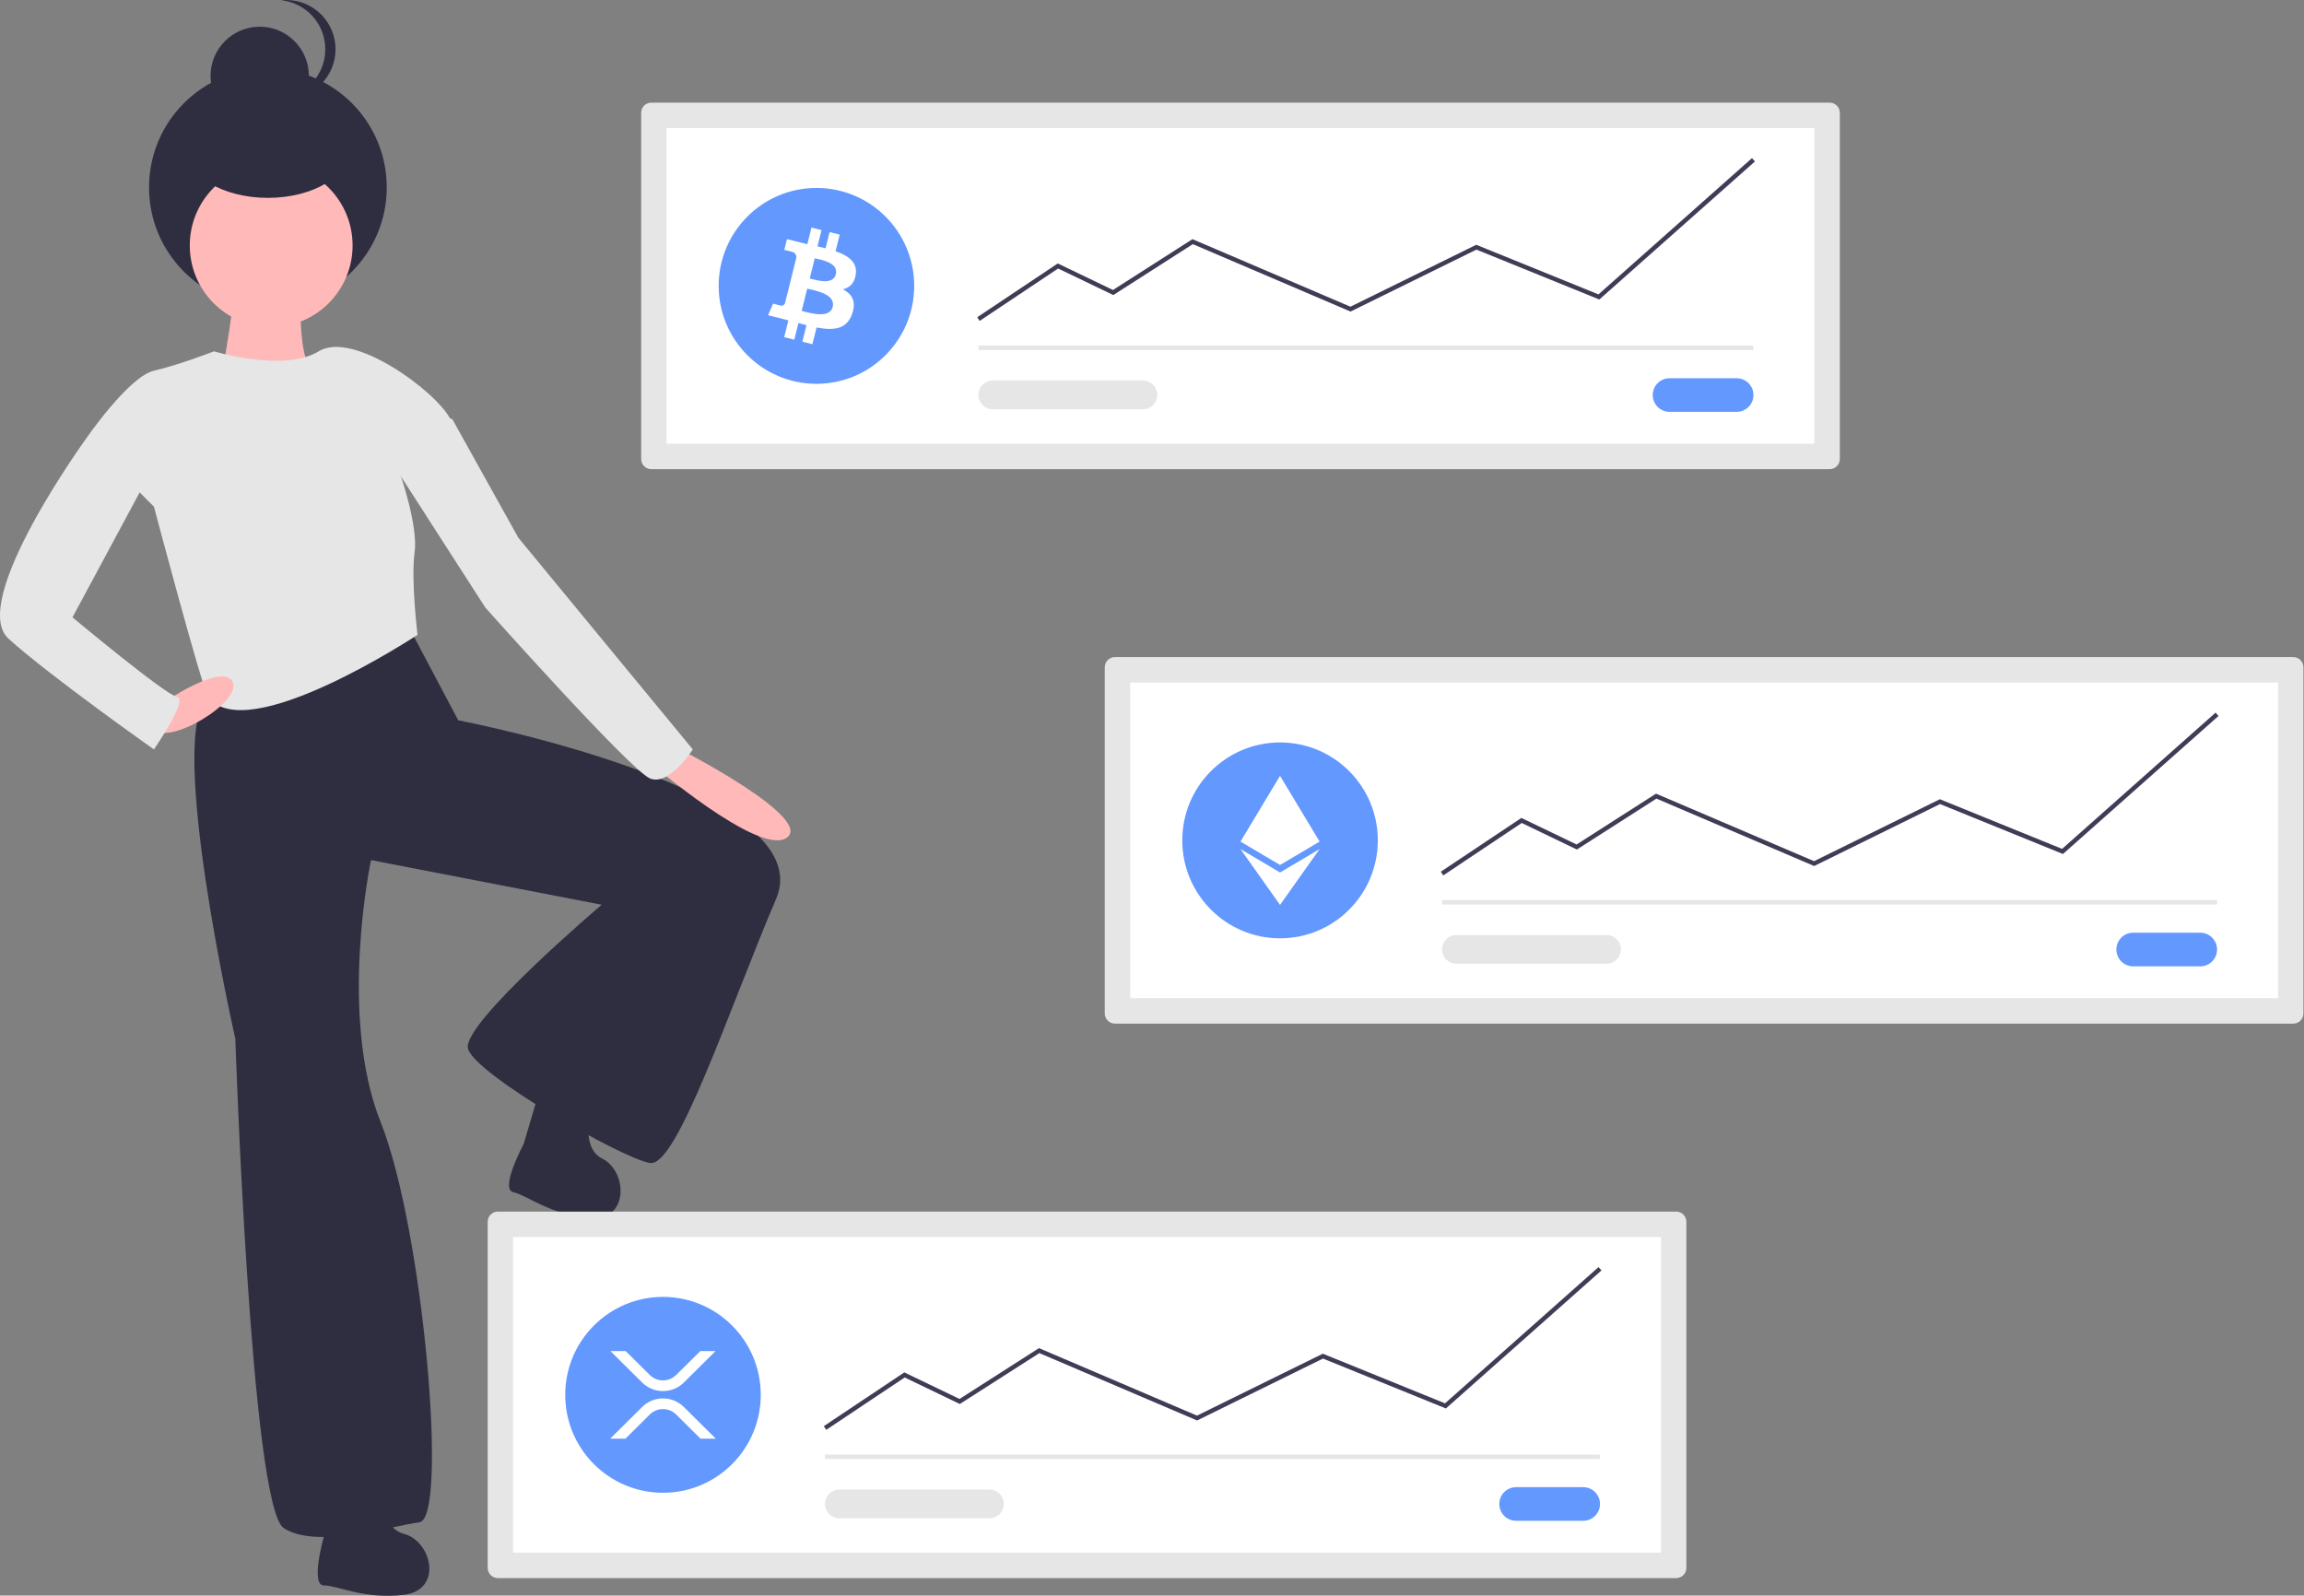 <?xml version="1.0" encoding="UTF-8"?>
<svg xmlns="http://www.w3.org/2000/svg" xmlns:xlink="http://www.w3.org/1999/xlink" width="244pt" height="169pt" viewBox="0 0 244 169" version="1.1">
<rect x="0" y="0" width="244" height="169" fill="#808080" stroke="none"/>
<g id="surface1">
<path style=" stroke:none;fill-rule:nonzero;fill:rgb(18.431%,18.039%,25.49%);fill-opacity:1;" d="M 22.047 73.82 C 17.531 77.523 24.922 110.02 24.922 110.02 C 24.922 110.02 26.562 159.586 30.051 161.852 C 33.543 164.113 41.344 161.645 44.422 161.234 C 47.5 160.82 44.832 130.176 40.316 118.863 C 35.801 107.551 39.289 91.098 39.289 91.098 L 63.719 95.828 C 63.719 95.828 48.938 108.375 49.555 111.047 C 50.172 113.723 65.977 122.77 68.852 123.184 C 71.723 123.594 77.266 106.73 82.191 95.211 C 87.121 83.691 48.527 76.289 48.527 76.289 L 43.191 66.211 C 43.191 66.211 26.562 70.117 22.047 73.82 Z M 22.047 73.82 "/>
<path style=" stroke:none;fill-rule:nonzero;fill:rgb(18.431%,18.039%,25.49%);fill-opacity:1;" d="M 34.309 162.703 C 34.309 162.703 32.816 167.926 34.309 167.926 C 35.797 167.926 38.527 169.418 42.75 168.922 C 46.969 168.426 45.727 163.199 42.75 162.453 C 39.77 161.707 40.516 155.738 40.516 155.738 C 39.52 153.75 34.805 156.234 34.805 156.234 Z M 34.309 162.703 "/>
<path style=" stroke:none;fill-rule:nonzero;fill:rgb(18.431%,18.039%,25.49%);fill-opacity:1;" d="M 55.457 121.164 C 55.457 121.164 52.898 125.957 54.355 126.27 C 55.812 126.586 58.168 128.621 62.398 129.027 C 66.629 129.434 66.516 124.062 63.758 122.703 C 61.004 121.344 62.988 115.668 62.988 115.668 C 62.438 113.512 57.301 114.945 57.301 114.945 Z M 55.457 121.164 "/>
<path style=" stroke:none;fill-rule:nonzero;fill:rgb(100%,72.549%,72.549%);fill-opacity:1;" d="M 24.816 29.293 C 25.23 30.113 23.383 40.398 23.383 40.398 L 25.023 43.277 C 25.023 43.277 34.465 39.574 33.027 38.957 C 31.594 38.34 31.797 30.73 31.797 30.73 C 31.797 30.73 24.406 28.469 24.816 29.293 Z M 24.816 29.293 "/>
<path style=" stroke:none;fill-rule:nonzero;fill:rgb(18.431%,18.039%,25.49%);fill-opacity:1;" d="M 40.957 19.852 C 40.957 26.816 35.324 32.461 28.371 32.461 C 21.422 32.461 15.785 26.816 15.785 19.852 C 15.785 12.887 21.422 7.238 28.371 7.238 C 35.324 7.238 40.957 12.887 40.957 19.852 Z M 40.957 19.852 "/>
<path style=" stroke:none;fill-rule:nonzero;fill:rgb(18.431%,18.039%,25.49%);fill-opacity:1;" d="M 32.711 8.043 C 32.711 10.926 30.379 13.262 27.504 13.262 C 24.629 13.262 22.297 10.926 22.297 8.043 C 22.297 5.164 24.629 2.828 27.504 2.828 C 30.379 2.828 32.711 5.164 32.711 8.043 Z M 32.711 8.043 "/>
<path style=" stroke:none;fill-rule:nonzero;fill:rgb(18.431%,18.039%,25.49%);fill-opacity:1;" d="M 29.781 10.41 C 29.965 10.426 30.145 10.438 30.324 10.438 C 33.203 10.438 35.535 8.102 35.535 5.219 C 35.535 2.336 33.203 0 30.324 0 C 30.145 0 29.965 0.008 29.781 0.027 C 32.434 0.305 34.449 2.547 34.449 5.219 C 34.449 7.891 32.434 10.129 29.781 10.41 Z M 29.781 10.41 "/>
<path style=" stroke:none;fill-rule:nonzero;fill:rgb(100%,72.549%,72.549%);fill-opacity:1;" d="M 37.34 26 C 37.34 30.773 33.48 34.641 28.719 34.641 C 23.957 34.641 20.098 30.773 20.098 26 C 20.098 21.23 23.957 17.363 28.719 17.363 C 33.48 17.363 37.34 21.23 37.34 26 Z M 37.34 26 "/>
<path style=" stroke:none;fill-rule:nonzero;fill:rgb(90.196%,90.196%,90.196%);fill-opacity:1;" d="M 16.301 39.266 C 13.629 39.883 9.113 46.465 9.113 46.465 L 16.301 53.664 C 16.301 53.664 21.43 72.996 22.047 73.82 C 26.082 79.211 44.219 67.238 44.219 67.238 C 44.219 67.238 43.5 61.379 43.91 58.496 C 44.305 55.727 42.371 50.168 42.371 50.168 C 42.371 50.168 49.145 47.289 47.707 44.41 C 46.27 41.527 37.441 34.949 33.746 37.211 C 30.051 39.473 22.664 37.211 22.664 37.211 C 22.664 37.211 18.969 38.648 16.301 39.266 Z M 16.301 39.266 "/>
<path style=" stroke:none;fill-rule:nonzero;fill:rgb(100%,72.549%,72.549%);fill-opacity:1;" d="M 68.746 80.711 C 68.746 80.711 80.449 90.789 83.324 88.73 C 86.195 86.676 72.238 79.477 72.238 79.477 Z M 68.746 80.711 "/>
<path style=" stroke:none;fill-rule:nonzero;fill:rgb(100%,72.549%,72.549%);fill-opacity:1;" d="M 16.195 77.215 C 17.84 79.066 25.641 74.336 24.641 72.234 C 23.641 70.133 17.43 74.336 17.43 74.336 C 17.43 74.336 14.555 75.363 16.195 77.215 Z M 16.195 77.215 "/>
<path style=" stroke:none;fill-rule:nonzero;fill:rgb(90.196%,90.196%,90.196%);fill-opacity:1;" d="M 16.301 49.344 L 7.676 65.387 C 7.676 65.387 17.531 73.613 18.762 73.82 C 19.992 74.027 16.301 79.375 16.301 79.375 C 16.301 79.375 5.215 71.559 0.902 67.648 C -3.406 63.742 9.113 46.465 9.113 46.465 L 12.809 44.203 Z M 16.301 49.344 "/>
<path style=" stroke:none;fill-rule:nonzero;fill:rgb(90.196%,90.196%,90.196%);fill-opacity:1;" d="M 41.344 48.727 L 51.402 64.359 C 51.402 64.359 66.797 81.637 68.852 82.457 C 70.902 83.281 73.367 79.375 73.367 79.375 L 54.891 56.953 L 47.91 44.41 L 45.242 43.379 Z M 41.344 48.727 "/>
<path style=" stroke:none;fill-rule:nonzero;fill:rgb(18.431%,18.039%,25.49%);fill-opacity:1;" d="M 37.051 15.738 C 37.051 12.855 33.168 10.52 28.371 10.52 C 23.578 10.52 19.691 12.855 19.691 15.738 C 19.691 18.617 23.578 20.957 28.371 20.957 C 33.168 20.957 37.051 18.617 37.051 15.738 Z M 37.051 15.738 "/>
<path style=" stroke:none;fill-rule:nonzero;fill:rgb(90.196%,90.196%,90.196%);fill-opacity:1;" d="M 52.723 128.328 C 52.133 128.328 51.652 128.809 51.648 129.402 L 51.648 166.07 C 51.652 166.664 52.133 167.145 52.723 167.148 L 177.52 167.148 C 178.109 167.145 178.59 166.664 178.59 166.07 L 178.59 129.402 C 178.59 128.809 178.109 128.328 177.52 128.328 Z M 52.723 128.328 "/>
<path style=" stroke:none;fill-rule:nonzero;fill:rgb(100%,100%,100%);fill-opacity:1;" d="M 54.34 164.453 L 175.902 164.453 L 175.902 131.02 L 54.34 131.02 Z M 54.34 164.453 "/>
<path style=" stroke:none;fill-rule:nonzero;fill:rgb(38.824%,59.608%,100%);fill-opacity:1;" d="M 160.559 157.516 C 159.922 157.516 159.336 157.855 159.016 158.406 C 158.699 158.957 158.699 159.637 159.016 160.188 C 159.336 160.742 159.922 161.078 160.559 161.078 L 167.668 161.078 C 168.648 161.078 169.445 160.281 169.445 159.297 C 169.445 158.316 168.648 157.516 167.668 157.516 Z M 160.559 157.516 "/>
<path style=" stroke:none;fill-rule:nonzero;fill:rgb(90.196%,90.196%,90.196%);fill-opacity:1;" d="M 87.371 154.062 L 169.445 154.062 L 169.445 154.531 L 87.371 154.531 Z M 87.371 154.062 "/>
<path style=" stroke:none;fill-rule:nonzero;fill:rgb(38.824%,59.608%,100%);fill-opacity:1;" d="M 80.566 147.738 C 80.566 153.465 75.93 158.109 70.215 158.109 C 64.496 158.109 59.859 153.465 59.859 147.738 C 59.859 142.008 64.496 137.363 70.215 137.363 C 75.93 137.363 80.566 142.008 80.566 147.738 Z M 80.566 147.738 "/>
<path style=" stroke:none;fill-rule:nonzero;fill:rgb(24.706%,23.922%,33.725%);fill-opacity:1;" d="M 87.5 151.445 L 87.242 151.055 L 95.77 145.359 L 101.617 148.172 L 110.031 142.789 L 126.766 149.938 L 140.09 143.379 L 153.031 148.637 L 169.289 134.207 L 169.602 134.559 L 153.125 149.18 L 140.109 143.895 L 126.777 150.453 L 110.074 143.316 L 101.648 148.707 L 95.809 145.898 Z M 87.5 151.445 "/>
<path style=" stroke:none;fill-rule:nonzero;fill:rgb(90.196%,90.196%,90.196%);fill-opacity:1;" d="M 88.891 157.762 C 88.348 157.762 87.844 158.051 87.57 158.523 C 87.301 158.996 87.301 159.574 87.57 160.047 C 87.844 160.52 88.348 160.809 88.891 160.809 L 104.789 160.809 C 105.629 160.809 106.309 160.125 106.309 159.285 C 106.309 158.445 105.629 157.762 104.789 157.762 Z M 88.891 157.762 "/>
<path style=" stroke:none;fill-rule:nonzero;fill:rgb(100%,100%,100%);fill-opacity:1;" d="M 74.168 143.098 L 75.785 143.098 L 72.418 146.434 C 71.195 147.641 69.23 147.641 68.008 146.434 L 64.641 143.098 L 66.258 143.098 L 68.816 145.633 C 69.59 146.398 70.836 146.398 71.609 145.633 Z M 66.238 152.379 L 64.621 152.379 L 68.008 149.02 C 69.23 147.812 71.195 147.812 72.418 149.02 L 75.805 152.379 L 74.188 152.379 L 71.609 149.82 C 70.836 149.055 69.59 149.055 68.816 149.82 Z M 66.238 152.379 "/>
<path style=" stroke:none;fill-rule:nonzero;fill:rgb(90.196%,90.196%,90.196%);fill-opacity:1;" d="M 68.973 10.871 C 68.383 10.871 67.902 11.352 67.902 11.945 L 67.902 48.617 C 67.902 49.211 68.383 49.691 68.973 49.691 L 193.77 49.691 C 194.359 49.691 194.84 49.211 194.844 48.617 L 194.844 11.945 C 194.84 11.352 194.359 10.871 193.77 10.871 Z M 68.973 10.871 "/>
<path style=" stroke:none;fill-rule:nonzero;fill:rgb(100%,100%,100%);fill-opacity:1;" d="M 70.59 46.996 L 192.152 46.996 L 192.152 13.566 L 70.59 13.566 Z M 70.59 46.996 "/>
<path style=" stroke:none;fill-rule:nonzero;fill:rgb(38.824%,59.608%,100%);fill-opacity:1;" d="M 176.809 40.062 C 175.828 40.062 175.031 40.859 175.031 41.844 C 175.031 42.824 175.828 43.621 176.809 43.621 L 183.918 43.621 C 184.898 43.621 185.695 42.824 185.695 41.844 C 185.695 40.859 184.898 40.062 183.918 40.062 Z M 176.809 40.062 "/>
<path style=" stroke:none;fill-rule:nonzero;fill:rgb(90.196%,90.196%,90.196%);fill-opacity:1;" d="M 103.621 36.605 L 185.695 36.605 L 185.695 37.074 L 103.621 37.074 Z M 103.621 36.605 "/>
<path style=" stroke:none;fill-rule:nonzero;fill:rgb(38.824%,59.608%,100%);fill-opacity:1;" d="M 96.816 30.281 C 96.816 36.008 92.184 40.652 86.465 40.652 C 80.746 40.652 76.109 36.008 76.109 30.281 C 76.109 24.551 80.746 19.906 86.465 19.906 C 92.184 19.906 96.816 24.551 96.816 30.281 Z M 96.816 30.281 "/>
<path style=" stroke:none;fill-rule:nonzero;fill:rgb(24.706%,23.922%,33.725%);fill-opacity:1;" d="M 103.75 33.988 L 103.492 33.602 L 112.02 27.902 L 117.867 30.715 L 126.281 25.332 L 126.395 25.379 L 143.016 32.484 L 156.34 25.926 L 169.281 31.18 L 185.539 16.75 L 185.852 17.102 L 169.375 31.723 L 156.359 26.438 L 143.027 33 L 126.324 25.859 L 117.902 31.25 L 112.059 28.441 Z M 103.75 33.988 "/>
<path style=" stroke:none;fill-rule:nonzero;fill:rgb(90.196%,90.196%,90.196%);fill-opacity:1;" d="M 105.141 40.305 C 104.301 40.309 103.621 40.988 103.621 41.828 C 103.621 42.668 104.301 43.352 105.141 43.352 L 121.039 43.352 C 121.879 43.352 122.562 42.668 122.562 41.828 C 122.562 40.988 121.879 40.305 121.039 40.305 Z M 105.141 40.305 "/>
<path style=" stroke:none;fill-rule:nonzero;fill:rgb(100%,100%,100%);fill-opacity:1;" d="M 90.629 29.07 C 90.824 27.773 89.836 27.074 88.488 26.609 L 88.926 24.852 L 87.855 24.582 L 87.43 26.297 C 87.148 26.227 86.863 26.16 86.574 26.094 L 87.004 24.371 L 85.938 24.105 L 85.5 25.863 C 85.266 25.809 85.039 25.758 84.816 25.699 L 84.816 25.695 L 83.344 25.328 L 83.059 26.469 C 83.059 26.469 83.852 26.652 83.836 26.664 C 84.145 26.699 84.367 26.977 84.336 27.285 L 83.836 29.289 C 83.875 29.297 83.91 29.309 83.945 29.324 L 83.836 29.297 L 83.137 32.102 C 83.105 32.203 83.035 32.285 82.941 32.332 C 82.852 32.379 82.746 32.387 82.645 32.355 C 82.656 32.371 81.871 32.164 81.871 32.164 L 81.34 33.387 L 82.73 33.734 C 82.988 33.801 83.242 33.867 83.492 33.934 L 83.047 35.711 L 84.117 35.977 L 84.555 34.219 C 84.844 34.297 85.129 34.371 85.406 34.441 L 84.969 36.191 L 86.035 36.457 L 86.48 34.684 C 88.301 35.027 89.672 34.891 90.246 33.238 C 90.711 31.91 90.223 31.141 89.266 30.641 C 89.965 30.48 90.488 30.02 90.629 29.07 Z M 88.188 32.5 C 87.859 33.828 85.625 33.109 84.898 32.93 L 85.488 30.574 C 86.211 30.754 88.531 31.113 88.188 32.5 Z M 88.52 29.051 C 88.219 30.262 86.359 29.645 85.754 29.496 L 86.285 27.359 C 86.891 27.508 88.832 27.789 88.52 29.051 Z M 88.52 29.051 "/>
<path style=" stroke:none;fill-rule:nonzero;fill:rgb(90.196%,90.196%,90.196%);fill-opacity:1;" d="M 118.07 69.598 C 117.477 69.598 117 70.082 116.996 70.676 L 116.996 107.344 C 117 107.938 117.477 108.418 118.07 108.418 L 242.867 108.418 C 243.457 108.418 243.938 107.938 243.938 107.344 L 243.938 70.676 C 243.938 70.082 243.457 69.598 242.867 69.598 Z M 118.07 69.598 "/>
<path style=" stroke:none;fill-rule:nonzero;fill:rgb(100%,100%,100%);fill-opacity:1;" d="M 119.688 105.723 L 241.25 105.723 L 241.25 72.293 L 119.688 72.293 Z M 119.688 105.723 "/>
<path style=" stroke:none;fill-rule:nonzero;fill:rgb(38.824%,59.608%,100%);fill-opacity:1;" d="M 225.906 98.789 C 224.922 98.789 224.129 99.586 224.129 100.57 C 224.129 101.555 224.922 102.352 225.906 102.352 L 233.016 102.352 C 233.996 102.352 234.793 101.555 234.793 100.57 C 234.793 99.586 233.996 98.789 233.016 98.789 Z M 225.906 98.789 "/>
<path style=" stroke:none;fill-rule:nonzero;fill:rgb(90.196%,90.196%,90.196%);fill-opacity:1;" d="M 152.719 95.336 L 234.793 95.336 L 234.793 95.805 L 152.719 95.805 Z M 152.719 95.336 "/>
<path style=" stroke:none;fill-rule:nonzero;fill:rgb(38.824%,59.608%,100%);fill-opacity:1;" d="M 145.914 89.008 C 145.914 94.738 141.277 99.383 135.562 99.383 C 129.844 99.383 125.207 94.738 125.207 89.008 C 125.207 83.281 129.844 78.637 135.562 78.637 C 141.277 78.637 145.914 83.281 145.914 89.008 Z M 145.914 89.008 "/>
<path style=" stroke:none;fill-rule:nonzero;fill:rgb(24.706%,23.922%,33.725%);fill-opacity:1;" d="M 152.848 92.719 L 152.586 92.328 L 161.117 86.633 L 166.965 89.445 L 175.379 84.059 L 175.492 84.109 L 192.113 91.211 L 205.438 84.652 L 218.379 89.91 L 234.637 75.48 L 234.949 75.832 L 218.473 90.453 L 205.457 85.164 L 192.125 91.727 L 175.422 84.586 L 166.996 89.98 L 161.156 87.168 Z M 152.848 92.719 "/>
<path style=" stroke:none;fill-rule:nonzero;fill:rgb(90.196%,90.196%,90.196%);fill-opacity:1;" d="M 154.238 99.035 C 153.398 99.035 152.719 99.715 152.719 100.559 C 152.719 101.398 153.398 102.078 154.238 102.078 L 170.137 102.078 C 170.977 102.078 171.656 101.398 171.656 100.559 C 171.656 99.715 170.977 99.035 170.137 99.035 Z M 154.238 99.035 "/>
<path style=" stroke:none;fill-rule:nonzero;fill:rgb(100%,100%,100%);fill-opacity:1;" d="M 135.559 95.844 L 139.75 89.93 L 135.559 92.41 L 131.371 89.93 Z M 135.559 95.844 "/>
<path style=" stroke:none;fill-rule:nonzero;fill:rgb(100%,100%,100%);fill-opacity:1;" d="M 135.559 91.617 L 139.75 89.137 L 135.559 82.172 L 131.371 89.137 Z M 135.559 91.617 "/>
</g>
</svg>
